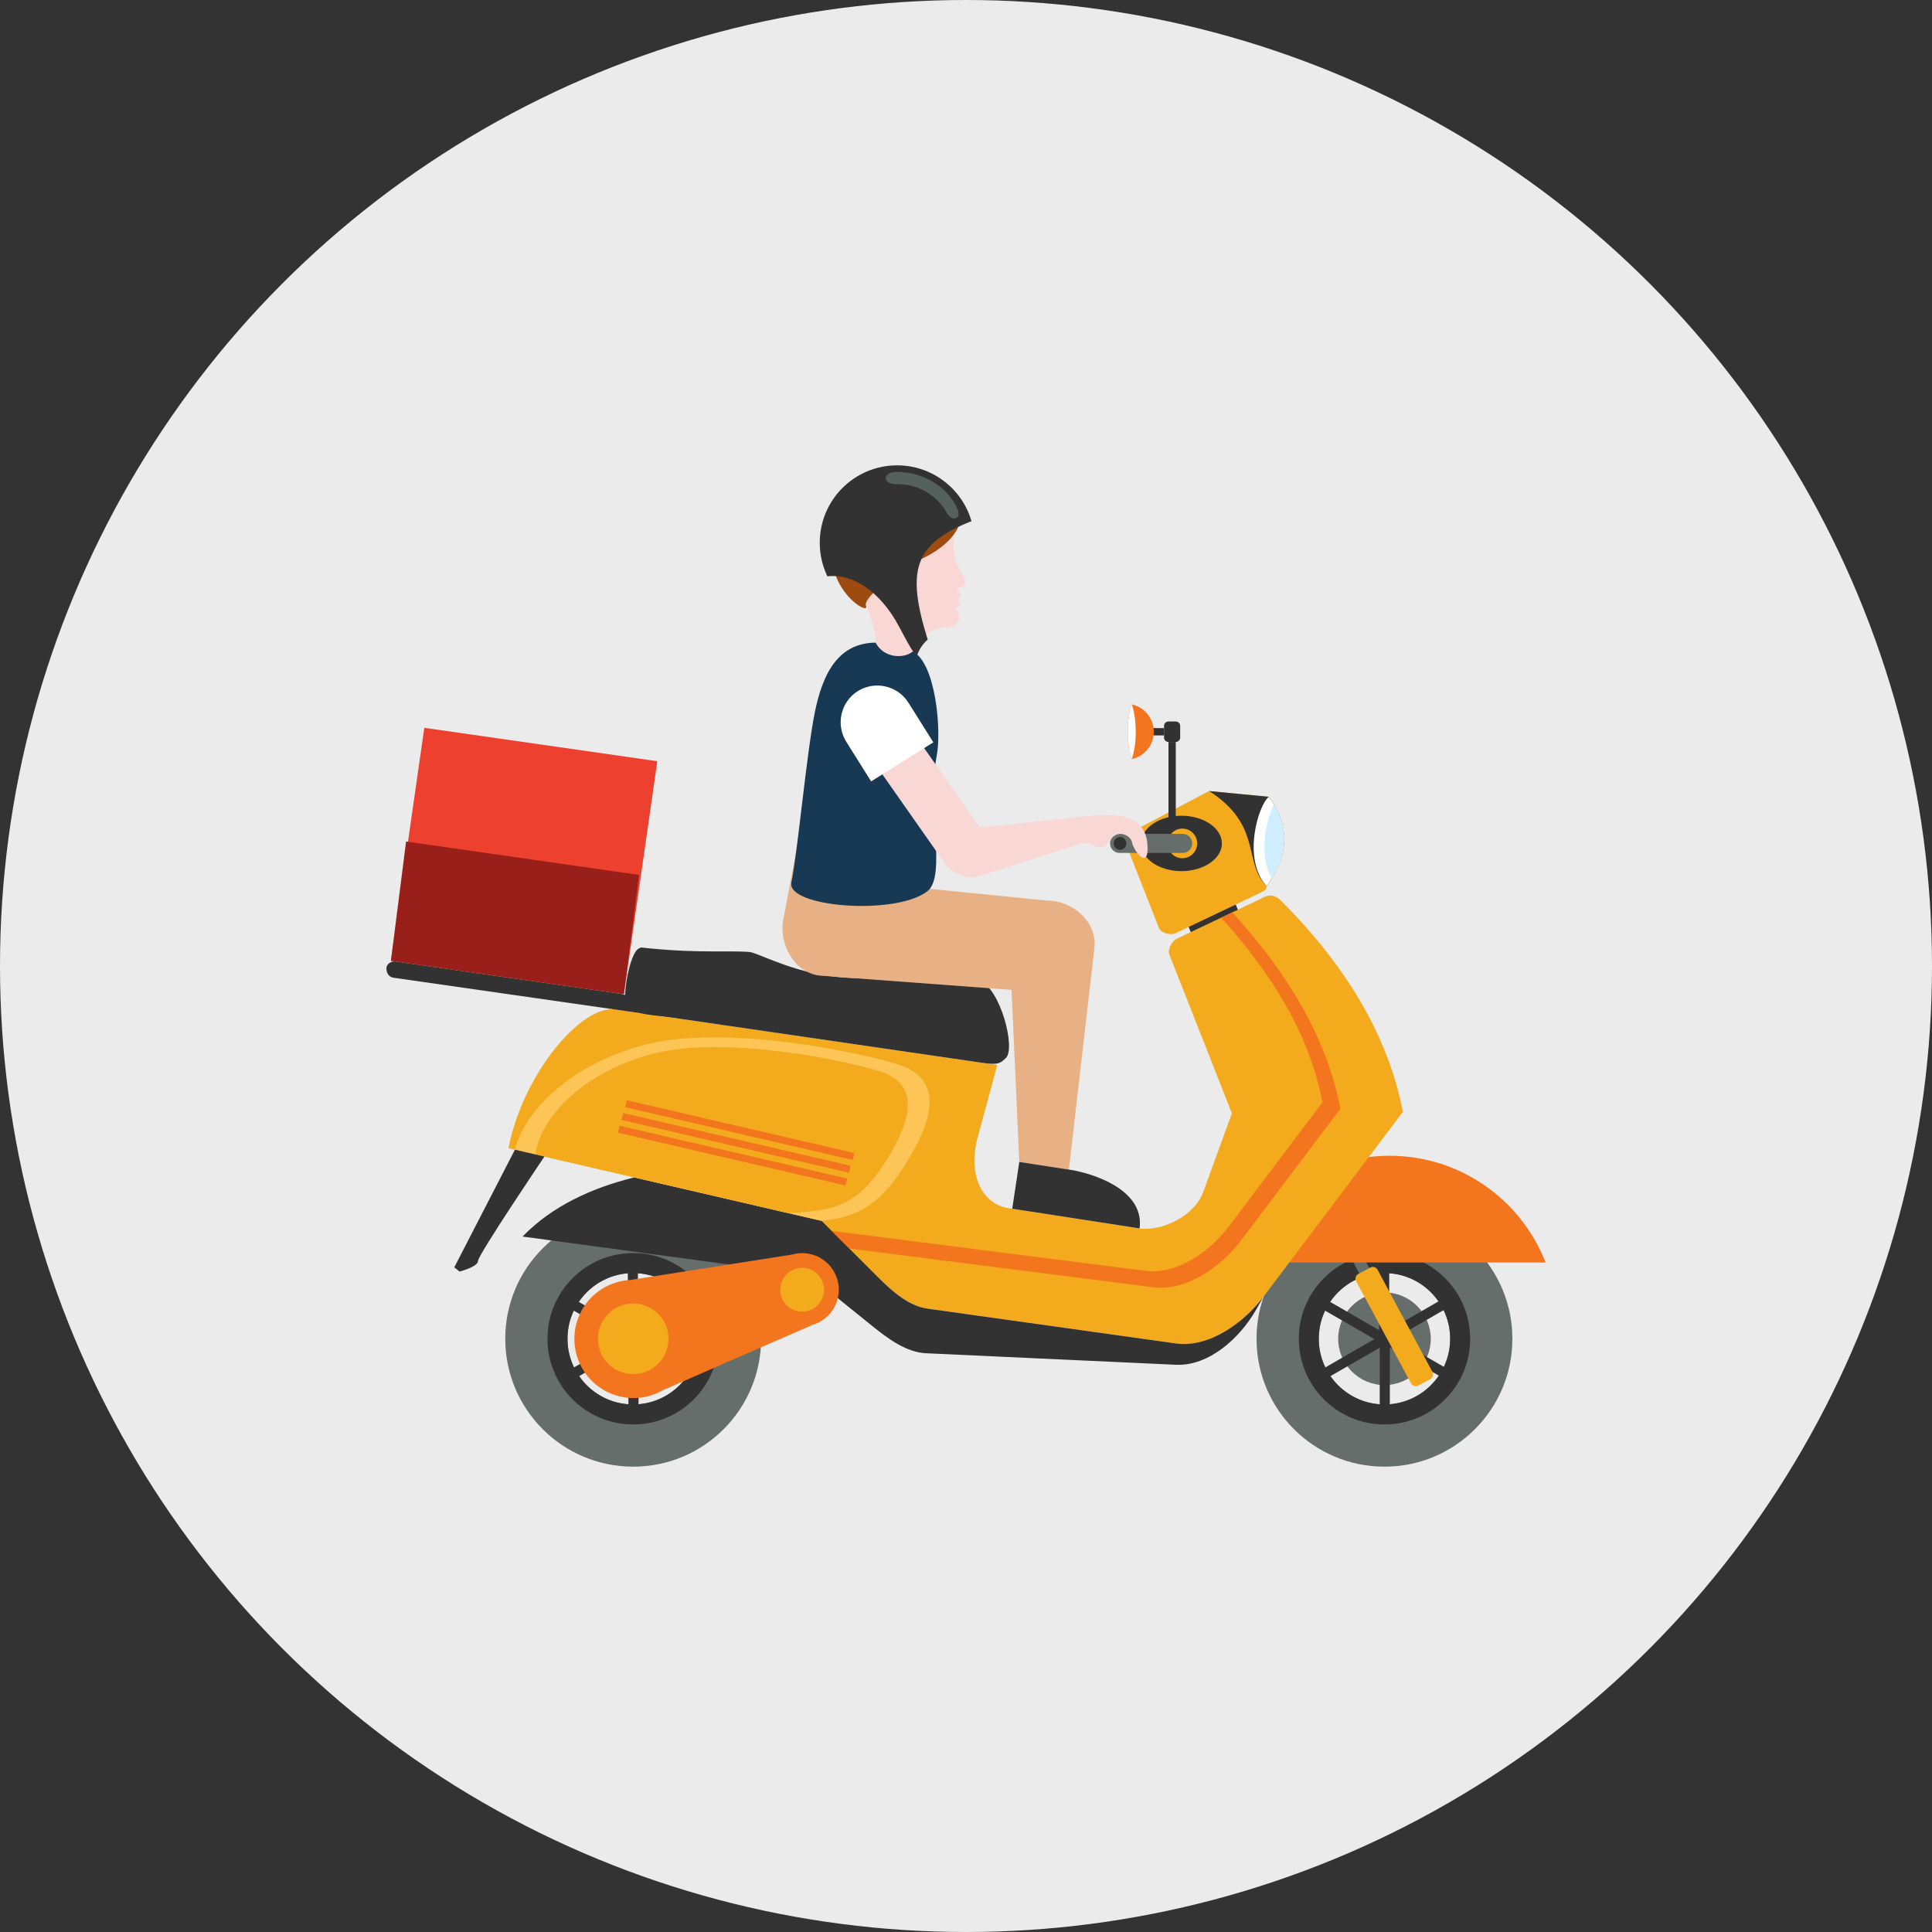 <svg xmlns="http://www.w3.org/2000/svg" width="50" height="50" viewBox="0 0 50 50" xmlns:xlink="http://www.w3.org/1999/xlink">
  <rect x="0" y="0" width="50" height="50" fill="#333333" stroke="none"/>
  <defs>
    <polygon id="a" points="0 50 50 50 50 0 0 0"/>
  </defs>
  <g fill="none" fill-rule="evenodd">
    <circle cx="25" cy="25" r="25" fill="#EBEBEB"/>
    <polygon fill="#323232" points="31.769 22.875 30.517 23.375 31.018 24.627 32.269 24.127"/>
    <path fill="#656E6B" d="M35.83,35.845 C35.17,35.845 34.632,35.307 34.632,34.647 C34.632,33.987 35.17,33.449 35.83,33.449 C36.49,33.449 37.028,33.987 37.028,34.647 C37.028,35.307 36.49,35.845 35.83,35.845"/>
    <path fill="#656E6B" d="M39.14,34.647 C39.14,36.475 37.658,37.957 35.83,37.957 L35.83,37.957 L35.83,36.347 L35.83,36.347 C36.768,36.347 37.53,35.586 37.53,34.647 C37.53,33.708 36.768,32.947 35.83,32.947 L35.83,32.947 L35.83,31.337 L35.83,31.337 C37.658,31.337 39.14,32.819 39.14,34.647 L39.14,34.647 Z M35.83,32.947 C34.891,32.947 34.13,33.708 34.13,34.647 C34.13,35.586 34.891,36.347 35.83,36.347 L35.83,37.957 C34.001,37.957 32.519,36.475 32.519,34.647 C32.519,32.819 34.001,31.337 35.83,31.337 L35.83,32.947 Z"/>
    <path fill="#323232" d="M38.048,34.647 C38.048,35.872 37.055,36.865 35.83,36.865 L35.83,36.865 L35.83,36.347 C36.769,36.347 37.53,35.586 37.53,34.647 C37.53,33.708 36.769,32.947 35.83,32.947 L35.83,32.429 L35.83,32.429 C37.055,32.429 38.048,33.422 38.048,34.647 L38.048,34.647 Z M35.83,32.947 C34.891,32.947 34.13,33.708 34.13,34.647 C34.13,35.586 34.891,36.347 35.83,36.347 L35.83,36.865 C34.605,36.865 33.613,35.872 33.613,34.647 C33.613,33.422 34.605,32.429 35.83,32.429 L35.83,32.947 Z"/>
    <polygon fill="#323232" points="34.119 33.517 33.988 33.743 35.569 34.656 33.996 35.564 34.127 35.79 35.707 34.878 35.707 36.694 35.969 36.694 35.969 34.869 37.541 35.777 37.672 35.55 36.092 34.638 37.664 33.73 37.534 33.503 35.953 34.416 35.953 32.6 35.692 32.6 35.692 34.425"/>
    <path fill="#656E6B" d="M35.067,32.262 L34.921,32.34 C34.89,32.357 34.878,32.396 34.895,32.427 L35.56,33.666 C35.577,33.697 35.616,33.709 35.648,33.692 L35.793,33.614 C35.824,33.597 35.836,33.558 35.82,33.527 L35.154,32.288 C35.138,32.257 35.098,32.245 35.067,32.262"/>
    <path fill="#F3AA1D" d="M35.464,32.804 L35.153,32.97 C35.086,33.006 35.061,33.09 35.097,33.157 L36.518,35.802 C36.554,35.869 36.638,35.895 36.704,35.859 L37.015,35.692 C37.082,35.657 37.108,35.573 37.072,35.506 L35.651,32.861 C35.615,32.794 35.531,32.768 35.464,32.804"/>
    <path fill="#F3761E" d="M35.961,29.911 C34.122,29.911 32.55,31.057 31.922,32.674 L40,32.674 C39.372,31.057 37.8,29.911 35.961,29.911"/>
    <path fill="#F3AA1D" d="M32.612,23.269 C32.843,23.132 32.992,23.151 33.154,23.312 C34.779,24.934 35.916,26.751 36.306,28.775 L32.703,33.554 C32.331,34.048 31.758,34.522 31.148,34.704 L31.148,30.827 L31.881,28.814 L31.148,26.95 L31.148,23.965 L32.612,23.269 Z M31.294,20.472 L31.148,20.548 L31.148,23.806 L32.547,23.139 C32.699,23.067 32.775,23.044 32.779,22.933 C33.374,22.123 33.376,21.354 32.837,20.62 L31.294,20.472 Z M30.267,24.714 C30.21,24.569 30.323,24.357 30.463,24.29 L31.148,23.965 L31.148,26.95 L30.267,24.714 Z M31.148,34.704 C30.91,34.775 30.669,34.801 30.431,34.768 L24.009,33.867 C23.503,33.796 23.076,33.406 22.715,33.044 L21.267,31.595 L13.159,29.715 C13.534,27.791 15.049,25.994 15.935,26.123 L25.809,27.561 L25.3,29.441 C25.049,30.37 25.387,31.157 26.105,31.268 L29.491,31.791 C30.038,31.876 30.91,31.48 31.134,30.862 L31.148,30.827 L31.148,34.704 Z M31.148,23.806 L31.148,20.548 L29.061,21.647 L29.991,24.009 C30.047,24.151 30.29,24.215 30.427,24.149 L31.148,23.806 Z"/>
    <path fill="#323232" d="M31.293,20.472 L32.838,20.621 C33.375,21.354 33.374,22.124 32.779,22.933 C32.16,22.315 32.683,21.367 31.293,20.472"/>
    <path fill="#656E6B" d="M16.387,35.845 C15.727,35.845 15.189,35.307 15.189,34.647 C15.189,33.987 15.727,33.449 16.387,33.449 C17.047,33.449 17.585,33.987 17.585,34.647 C17.585,35.307 17.047,35.845 16.387,35.845"/>
    <path fill="#656E6B" d="M19.697,34.647 C19.697,36.475 18.215,37.957 16.387,37.957 L16.387,36.347 C17.326,36.347 18.087,35.586 18.087,34.647 C18.087,33.708 17.326,32.947 16.387,32.947 L16.387,31.337 C18.215,31.337 19.697,32.819 19.697,34.647 L19.697,34.647 Z M16.387,32.947 C15.448,32.947 14.687,33.708 14.687,34.647 C14.687,35.586 15.448,36.347 16.387,36.347 L16.387,37.957 C14.558,37.957 13.076,36.475 13.076,34.647 C13.076,32.819 14.558,31.337 16.387,31.337 L16.387,32.947 Z"/>
    <path fill="#323232" d="M18.604,34.647 C18.604,35.872 17.611,36.865 16.386,36.865 L16.386,36.347 C17.325,36.347 18.086,35.586 18.086,34.647 C18.086,33.708 17.325,32.947 16.386,32.947 L16.386,32.429 C17.611,32.429 18.604,33.422 18.604,34.647 L18.604,34.647 Z M16.386,32.947 C15.447,32.947 14.686,33.708 14.686,34.647 C14.686,35.586 15.447,36.347 16.386,36.347 L16.386,36.865 C15.161,36.865 14.169,35.872 14.169,34.647 C14.169,33.422 15.161,32.429 16.386,32.429 L16.386,32.947 Z"/>
    <polygon fill="#323232" points="14.675 33.517 14.544 33.743 16.125 34.656 14.552 35.564 14.683 35.79 16.263 34.878 16.263 36.694 16.525 36.694 16.525 34.869 18.097 35.777 18.228 35.55 16.648 34.638 18.22 33.73 18.09 33.503 16.509 34.416 16.509 32.6 16.248 32.6 16.248 34.425"/>
    <path fill="#323232" d="M32.695,33.565 L32.509,33.893 C32.092,34.627 31.287,35.36 30.431,35.32 L23.967,35.022 C23.458,34.999 22.985,34.648 22.579,34.321 L20.952,33.008 L13.524,32.002 C14.287,31.211 15.323,30.74 16.415,30.471 L21.266,31.596 L22.715,33.045 C23.077,33.406 23.502,33.797 24.008,33.868 L30.431,34.768 C31.277,34.887 32.177,34.247 32.695,33.565"/>
    <mask id="b" fill="white">
      <use xlink:href="#a"/>
    </mask>
    <polygon fill="#323232" points="30.24 21.239 30.429 21.239 30.429 19.202 30.24 19.202" mask="url(#b)"/>
    <path fill="#323232" d="M30.428,18.672 L30.239,18.672 C30.177,18.672 30.125,18.723 30.125,18.786 L30.125,19.089 C30.125,19.151 30.177,19.202 30.239,19.202 L30.428,19.202 C30.491,19.202 30.543,19.151 30.543,19.089 L30.543,18.786 C30.543,18.723 30.491,18.672 30.428,18.672" mask="url(#b)"/>
    <polygon fill="#323232" points="29.784 19.032 30.125 19.032 30.125 18.843 29.784 18.843" mask="url(#b)"/>
    <path fill="#F3761E" d="M29.29,18.229 C29.227,18.408 29.187,18.659 29.187,18.938 C29.187,19.216 29.227,19.467 29.29,19.646 C29.616,19.575 29.86,19.285 29.86,18.938 C29.86,18.59 29.616,18.3 29.29,18.229" mask="url(#b)"/>
    <path fill="#323232" d="M30.576,22.545 C30,22.545 29.53,22.223 29.53,21.828 C29.53,21.433 30,21.111 30.576,21.111 C31.152,21.111 31.622,21.433 31.622,21.828 C31.622,22.223 31.152,22.545 30.576,22.545" mask="url(#b)"/>
    <path fill="#F3AA1D" d="M30.6,22.211 C30.389,22.211 30.217,22.039 30.217,21.828 C30.217,21.617 30.389,21.444 30.6,21.444 C30.811,21.444 30.983,21.617 30.983,21.828 C30.983,22.039 30.811,22.211 30.6,22.211" mask="url(#b)"/>
    <path fill="#656E6B" d="M30.608,21.581 L28.974,21.581 C28.839,21.581 28.728,21.692 28.728,21.828 L28.728,21.828 C28.728,21.963 28.839,22.074 28.974,22.074 L30.608,22.074 C30.744,22.074 30.855,21.963 30.855,21.828 L30.855,21.828 C30.855,21.692 30.744,21.581 30.608,21.581" mask="url(#b)"/>
    <path fill="#323232" d="M28.988 21.993C28.896 21.993 28.823 21.919 28.823 21.828 28.823 21.737 28.896 21.662 28.988 21.662 29.078 21.662 29.152 21.737 29.152 21.828 29.152 21.919 29.078 21.993 28.988 21.993M26.029 27.384C25.896 27.505 25.855 27.568 25.453 27.51 25.051 27.451 17.113 26.295 17.113 26.295 17.113 26.295 16.304 26.254 16.204 26.004 16.105 25.754 16.304 24.63 16.542 24.543 16.659 24.5 16.397 24.521 17.335 24.587 18.292 24.654 19.271 24.596 19.447 24.647 19.797 24.747 20.646 25.209 21.808 25.296 22.97 25.384 25.043 25.271 25.355 25.384 25.888 25.576 26.297 27.139 26.029 27.384" mask="url(#b)"/>
    <path fill="#323232" d="M16.059,25.717 L10.241,24.883 C10.125,24.867 10,24.946 10,25.063 L10,25.063 C10,25.179 10.064,25.287 10.18,25.303 L17.092,26.294 C18.04,26.429 16.256,25.745 16.059,25.717" mask="url(#b)"/>
    <path fill="#F3761E" d="M21.983,32.312 L21.526,31.855 L29.655,32.89 C30.459,32.992 31.311,32.391 31.799,31.744 L34.225,28.527 C33.885,26.77 32.922,25.205 31.602,23.75 L31.893,23.611 C33.301,25.158 34.328,26.823 34.69,28.692 L32.119,32.101 C31.603,32.787 30.699,33.424 29.848,33.315 L21.983,32.312 Z" mask="url(#b)"/>
    <path fill="#FCC556" d="M21.266,31.596 C22.061,31.501 22.726,31.314 23.492,30.037 C24.017,29.161 24.572,27.934 23.189,27.53 C21.768,27.115 18.513,26.519 16.579,27.067 C14.617,27.624 13.552,28.838 13.326,29.755 L21.266,31.596 Z" mask="url(#b)"/>
    <path fill="#F3AA1D" d="M20.995,31.349 C21.706,31.264 22.301,31.097 22.987,29.954 C23.457,29.17 23.953,28.072 22.716,27.71 C21.444,27.339 18.531,26.806 16.801,27.296 C14.986,27.81 14.029,28.953 13.872,29.782 C13.865,29.815 13.868,29.848 13.877,29.882 L20.393,31.393 C20.606,31.386 20.808,31.371 20.995,31.349" mask="url(#b)"/>
    <polygon fill="#F3761E" points="21.922 30.5 16.034 29.135 15.993 29.314 21.88 30.68" mask="url(#b)"/>
    <polygon fill="#F3761E" points="22.016 30.17 16.128 28.805 16.087 28.985 21.974 30.35" mask="url(#b)"/>
    <polygon fill="#F3761E" points="22.11 29.84 16.222 28.475 16.181 28.655 22.068 30.02" mask="url(#b)"/>
    <path fill="#323232" d="M13.326,29.754 L11.756,32.8 L11.895,32.908 C11.895,32.908 12.372,32.785 12.372,32.631 C12.372,32.477 14.09,29.931 14.09,29.931 L13.326,29.754 Z" mask="url(#b)"/>
    <path fill="#FFFFFF" d="M32.838,20.621 C33.375,21.355 33.375,22.124 32.779,22.933 C32.79,22.945 32.801,22.955 32.812,22.965 L32.779,22.933 C32.139,22.231 32.568,20.826 32.838,20.621" mask="url(#b)"/>
    <path fill="#CFEEFF" d="M32.97,20.82 C33.335,21.433 33.327,22.07 32.913,22.735 C32.569,22.134 32.755,21.233 32.97,20.82" mask="url(#b)"/>
    <path fill="#FFFFFF" d="M29.29,18.229 C29.227,18.408 29.187,18.659 29.187,18.938 C29.187,19.216 29.227,19.467 29.29,19.646 C29.353,19.467 29.393,19.216 29.393,18.938 C29.393,18.659 29.353,18.408 29.29,18.229" mask="url(#b)"/>
    <path fill="#F3761E" d="M21.025,34.289 C21.528,34.142 21.816,33.616 21.67,33.113 C21.523,32.611 20.997,32.322 20.494,32.469 L16.328,33.123 L16.328,33.123 C16.208,33.129 16.087,33.148 15.967,33.183 C15.156,33.42 14.69,34.269 14.926,35.08 C15.163,35.891 16.012,36.356 16.823,36.12 C16.943,36.085 17.056,36.036 17.159,35.976 L17.159,35.976 L21.025,34.289 Z" mask="url(#b)"/>
    <path fill="#F3AA1D" d="M20.601 32.835C20.301 32.923 20.128 33.237 20.216 33.538 20.303 33.838 20.618 34.011 20.918 33.923 21.219 33.835 21.391 33.521 21.304 33.22 21.216 32.92 20.901 32.747 20.601 32.835M16.131 33.771C15.647 33.912 15.368 34.419 15.51 34.904 15.651 35.388 16.158 35.666 16.642 35.525 17.127 35.384 17.405 34.877 17.264 34.392 17.123 33.908 16.615 33.63 16.131 33.771" mask="url(#b)"/>
    <path fill="#E8B185" d="M27.094,23.306 L27.053,23.306 C26.377,23.306 26.096,23.789 26.126,24.464 L26.379,30.072 L27.663,30.27 L28.323,24.535 C28.401,23.864 27.77,23.306 27.094,23.306" mask="url(#b)"/>
    <path fill="#E8B185" d="M20.282,23.742 L20.273,23.782 C20.145,24.446 20.573,25.201 21.247,25.251 L26.934,25.674 L27.093,23.306 L21.723,22.769 C20.802,22.677 21.93,14.891 20.282,23.742" mask="url(#b)"/>
    <path fill="#323232" d="M27.796,30.29 C28.544,30.442 29.612,30.891 29.492,31.791 L26.197,31.282 L26.379,30.071 L27.796,30.29 Z" mask="url(#b)"/>
    <path fill="#F9D7D4" d="M23.609,17.07 C23.693,16.671 23.925,16.25 24.534,16.23 C24.793,16.221 24.903,15.98 24.744,15.774 C24.694,15.709 24.951,15.687 24.787,15.543 C24.722,15.486 24.928,15.463 24.854,15.361 C24.713,15.168 24.829,15.213 24.913,15.178 C25.113,15.095 24.842,14.8 24.758,14.589 C24.674,14.379 24.681,14.043 24.681,13.832 C24.681,13.621 21.822,13.243 22.011,14.252 C22.2,15.261 22.831,16.377 22.642,16.965 C22.452,17.555 23.378,17.765 23.609,17.07" mask="url(#b)"/>
    <path fill="#183953" d="M22.66,16.631 C21.649,16.642 21.28,17.504 21.09,18.422 C20.879,19.443 20.629,22.172 20.481,22.833 C20.337,23.479 23.19,23.706 24.005,23.061 C24.499,22.67 23.989,20.873 24.242,19.56 C24.37,18.901 24.217,17.164 23.623,16.859 C23.396,17.054 22.871,17.038 22.66,16.631" mask="url(#b)"/>
    <path fill="#F9D7D4" d="M22.688,18.663 L22.688,18.663 C22.439,18.913 22.285,19.256 22.487,19.544 L24.465,22.363 C24.667,22.651 25.031,22.721 25.346,22.564 C25.66,22.407 25.749,21.971 25.547,21.683 L23.569,18.864 C23.367,18.578 22.986,18.477 22.688,18.663" mask="url(#b)"/>
    <path fill="#FFFFFF" d="M22.2,17.886 L22.2,17.886 C21.757,18.164 21.623,18.754 21.901,19.196 L22.545,20.223 L24.155,19.212 L23.51,18.185 C23.232,17.743 22.643,17.608 22.2,17.886" mask="url(#b)"/>
    <path fill="#F9D7D4" d="M28.107,21.125 L24.956,21.458 C24.607,21.495 24.555,21.916 24.555,22.267 L24.555,22.268 C24.555,22.619 25.029,22.777 25.363,22.669 L28.25,21.743 C29.055,21.484 28.948,21.036 28.107,21.125" mask="url(#b)"/>
    <path fill="#F9D7D4" d="M28.236,21.117 C29.022,21.03 29.643,21.145 29.695,21.854 C29.747,22.564 29.329,22.008 29.297,21.802 C29.269,21.621 28.922,21.443 28.741,21.733 C28.475,22.157 28.263,21.725 27.932,21.829 C27.604,21.932 27.652,21.181 28.236,21.117" mask="url(#b)"/>
    <path fill="#9E4B0F" d="M24.843,13.44 C24.843,13.755 24.46,14.171 23.898,14.441 C23.335,14.711 22.322,15.443 22.412,15.68 C22.502,15.915 21.613,15.431 21.523,14.441 C21.433,13.45 23.976,11.762 24.843,13.44" mask="url(#b)"/>
    <path fill="#323232" d="M23.728,16.975 C23.565,16.838 23.316,16.263 23.103,15.936 L23.101,15.933 L23.074,15.893 L23.052,15.861 L23.029,15.828 L23.004,15.794 L23,15.789 C22.986,15.77 22.972,15.752 22.959,15.734 L22.95,15.723 L22.928,15.694 L22.901,15.662 L22.876,15.631 L22.85,15.601 C22.834,15.582 22.818,15.564 22.801,15.546 L22.798,15.542 L22.792,15.536 L22.771,15.513 L22.745,15.486 L22.717,15.458 L22.688,15.429 C22.671,15.413 22.655,15.397 22.638,15.382 L22.635,15.379 L22.608,15.355 C22.59,15.339 22.572,15.324 22.554,15.309 L22.552,15.307 C22.535,15.293 22.518,15.279 22.501,15.266 L22.495,15.262 C22.143,14.989 21.767,14.873 21.413,14.916 C21.286,14.653 21.215,14.358 21.215,14.046 C21.215,12.94 22.112,12.043 23.218,12.043 C24.131,12.043 24.9,12.653 25.142,13.487 C23.676,14.071 23.439,14.727 24.009,16.553 C23.875,16.666 23.786,16.816 23.728,16.975" mask="url(#b)"/>
    <path fill="#55615D" d="M23.227,12.212 C23.902,12.226 24.511,12.587 24.776,13.16 C24.905,13.438 24.634,13.512 24.511,13.285 C24.265,12.832 23.774,12.522 23.221,12.533 C22.811,12.541 22.832,12.204 23.227,12.212" mask="url(#b)"/>
    <polygon fill="#ED402F" points="17.011 19.7 10.981 18.836 10.117 24.866 16.147 25.729" mask="url(#b)"/>
    <polygon fill="#991F1A" points="16.539 22.643 10.509 21.779 10.117 24.865 16.146 25.729" mask="url(#b)"/>
  </g>
</svg>
